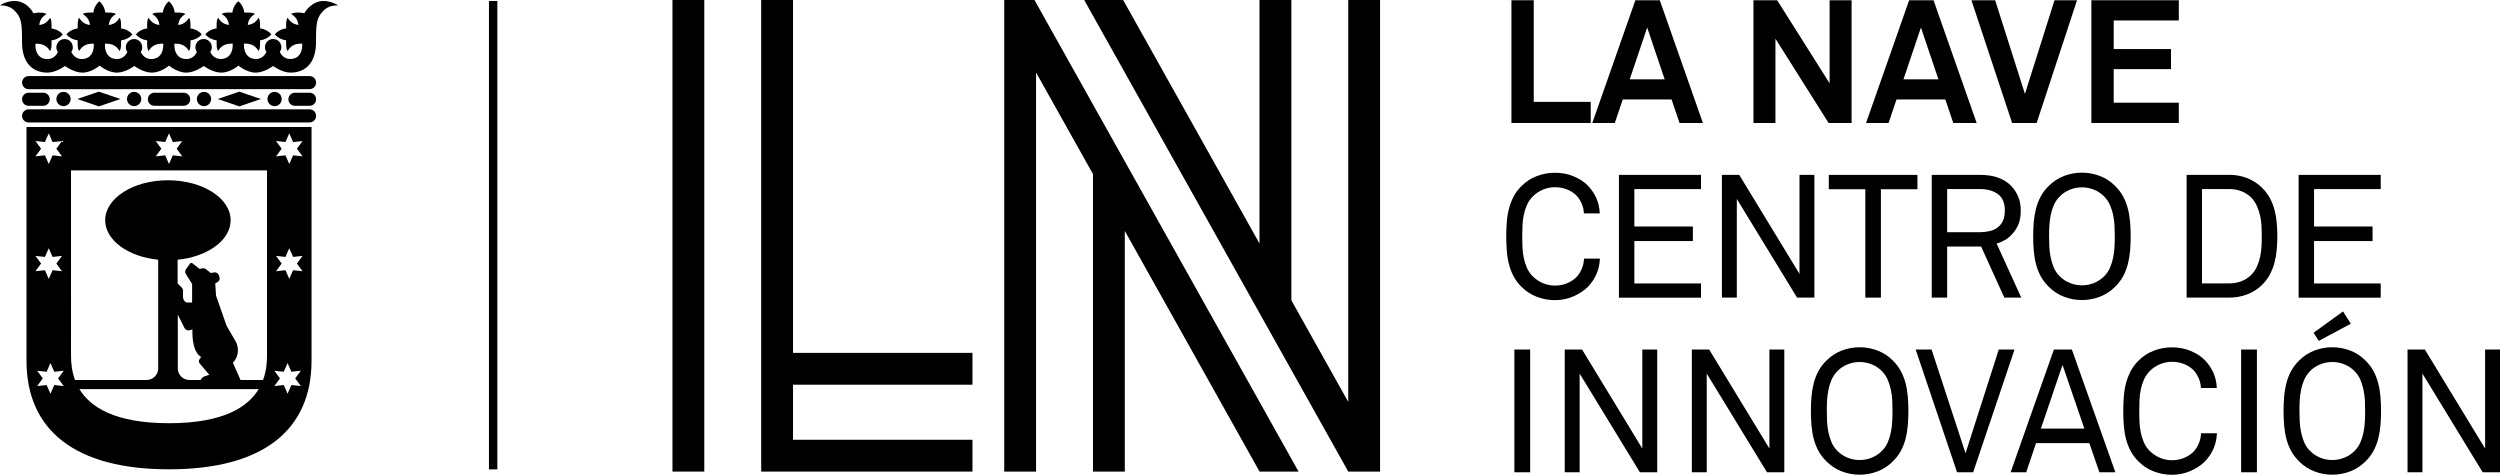 <?xml version="1.0" encoding="UTF-8"?><svg id="a" xmlns="http://www.w3.org/2000/svg" viewBox="0 0 515.34 97.85"><g><rect x="100.79" y=".2" width="1.73" height="96.56"/><path d="M63.81,15.68H5.9c-.74,0-1.35,.6-1.35,1.35s.6,1.35,1.35,1.35H63.81c.74,0,1.35-.6,1.35-1.35s-.6-1.35-1.35-1.35"/><path d="M63.81,22.54H5.9c-.74,0-1.35,.6-1.35,1.35s.6,1.35,1.35,1.35H63.81c.74,0,1.35-.6,1.35-1.35s-.6-1.35-1.35-1.35"/><path d="M5.9,21.81h3.01c.74,0,1.35-.6,1.35-1.35s-.6-1.35-1.35-1.35h-3.01c-.74,0-1.35,.6-1.35,1.35s.6,1.35,1.35,1.35"/><path d="M63.81,19.11h-3.01c-.74,0-1.35,.6-1.35,1.35s.6,1.35,1.35,1.35h3.01c.74,0,1.35-.6,1.35-1.35s-.6-1.35-1.35-1.35"/><path d="M37.86,21.81c.74,0,1.35-.6,1.35-1.35s-.6-1.35-1.35-1.35h-6.03c-.74,0-1.35,.6-1.35,1.35s.6,1.35,1.35,1.35h6.03Z"/><polygon points="15.93 20.41 20.37 21.93 24.81 20.41 20.37 18.89 15.93 20.41"/><polygon points="44.89 20.41 49.32 21.93 53.77 20.41 49.32 18.89 44.89 20.41"/><path d="M58.07,20.41c0-.81-.66-1.47-1.47-1.47s-1.47,.66-1.47,1.47,.65,1.47,1.47,1.47,1.47-.66,1.47-1.47"/><path d="M43.52,20.41c0-.81-.66-1.47-1.47-1.47s-1.47,.66-1.47,1.47,.66,1.47,1.47,1.47,1.47-.66,1.47-1.47"/><path d="M29.12,20.41c0-.81-.66-1.47-1.47-1.47s-1.47,.66-1.47,1.47,.66,1.47,1.47,1.47,1.47-.66,1.47-1.47"/><path d="M14.56,20.41c0-.81-.66-1.47-1.47-1.47s-1.47,.66-1.47,1.47,.66,1.47,1.47,1.47,1.47-.66,1.47-1.47"/><path d="M66.69,.2c-2.28,0-3.61,1.92-3.96,2.52-.16-.04-.86-.14-1.08-.14-.86,0-1.33,.08-1.63,.3,.59,.38,1.34,.93,1.5,2.26-1.31-.16-1.86-.91-2.24-1.49-.21,.31-.3,.77-.3,1.63,0,.18,0,.4,0,.58-.97,.09-1.91,.67-2.31,1.22,.4,.55,1.35,1.13,2.31,1.22,0,.18,0,.4,0,.58,0,.86,.08,1.32,.3,1.63,.43-.66,1.07-1.52,2.77-1.52h.25c0,.11,0,.22,0,.32,0,1.49-.69,2.85-2.5,2.85-1.21,0-1.85-.89-2.13-1.44,.2-.28,.32-.62,.32-.99,0-.94-.76-1.69-1.69-1.69s-1.69,.76-1.69,1.69c0,.37,.12,.71,.32,.99-.28,.56-.93,1.44-2.13,1.44-1.81,0-2.51-1.36-2.51-2.85,0-.1,0-.21,0-.32h.25c1.71,0,2.34,.86,2.77,1.52,.21-.31,.3-.77,.3-1.63,0-.18,0-.4,0-.58,.97-.09,1.91-.67,2.31-1.22-.4-.55-1.35-1.13-2.31-1.22,0-.18,0-.4,0-.58,0-.86-.08-1.32-.3-1.63-.38,.59-.93,1.34-2.24,1.49,.15-1.33,.9-1.88,1.49-2.26-.3-.21-.77-.3-1.63-.3-.18,0-.39,0-.58,0-.09-.97-.67-1.91-1.22-2.31-.55,.4-1.13,1.35-1.22,2.31-.18,0-.4,0-.58,0-.86,0-1.33,.08-1.63,.3,.59,.38,1.34,.93,1.49,2.26-1.31-.16-1.86-.91-2.24-1.49-.21,.31-.3,.77-.3,1.63,0,.18,0,.4,0,.58-.97,.09-1.91,.67-2.31,1.22,.4,.55,1.35,1.13,2.31,1.22,0,.18,0,.4,0,.58,0,.86,.09,1.32,.3,1.63,.43-.66,1.07-1.52,2.77-1.52h.25c0,.11,0,.22,0,.32,0,1.49-.69,2.85-2.5,2.85-1.21,0-1.85-.89-2.13-1.44,.2-.28,.32-.62,.32-.99,0-.94-.76-1.69-1.69-1.69-.12,0-.23,.01-.34,.04-.77,.16-1.35,.84-1.35,1.66,0,.37,.12,.71,.31,.99-.28,.56-.92,1.44-2.13,1.44-1.81,0-2.51-1.36-2.51-2.85,0-.1,0-.21,0-.32h.25c1.7,0,2.34,.86,2.77,1.52,.21-.31,.3-.77,.3-1.63,0-.18,0-.4,0-.58,.97-.09,1.91-.67,2.31-1.22-.4-.55-1.35-1.13-2.31-1.22,0-.18,0-.4,0-.58,0-.86-.09-1.32-.3-1.63-.38,.59-.93,1.34-2.24,1.49,.15-1.33,.9-1.88,1.5-2.26-.3-.21-.77-.3-1.63-.3-.18,0-.4,0-.58,0-.1-.97-.67-1.91-1.22-2.31-.55,.4-1.13,1.35-1.22,2.31-.18,0-.4,0-.58,0-.86,0-1.33,.08-1.63,.3,.59,.38,1.34,.93,1.49,2.26-1.31-.16-1.86-.91-2.24-1.49-.21,.31-.29,.77-.29,1.63,0,.18,0,.4,.01,.58-.97,.09-1.91,.67-2.31,1.22,.4,.55,1.35,1.13,2.31,1.22-.01,.18-.01,.4-.01,.58,0,.86,.08,1.32,.29,1.63,.43-.66,1.07-1.52,2.77-1.52h.26c0,.11,0,.22,0,.32,0,1.49-.69,2.85-2.51,2.85-1.21,0-1.85-.89-2.13-1.45,.2-.28,.31-.61,.31-.98,0-.94-.76-1.69-1.69-1.69s-1.69,.76-1.69,1.69c0,.37,.12,.71,.32,.99-.28,.55-.93,1.44-2.13,1.44-1.81,0-2.5-1.36-2.5-2.85,0-.1,0-.21,.01-.32h.25c1.7,0,2.34,.86,2.77,1.52,.21-.31,.3-.77,.3-1.63v-.58c.97-.09,1.91-.67,2.31-1.22-.4-.55-1.35-1.13-2.31-1.22v-.58c0-.86-.08-1.32-.3-1.63-.38,.59-.93,1.34-2.24,1.49,.15-1.33,.9-1.88,1.49-2.26-.3-.21-.77-.3-1.63-.3-.18,0-.39,0-.58,0-.09-.97-.67-1.91-1.22-2.31-.55,.4-1.13,1.35-1.22,2.31-.18,0-.4,0-.58,0-.86,0-1.33,.08-1.63,.3,.59,.38,1.34,.93,1.5,2.26-1.32-.16-1.86-.91-2.24-1.49-.21,.31-.3,.77-.3,1.63,0,.18,0,.4,.01,.58-.97,.09-1.91,.67-2.31,1.22,.4,.55,1.35,1.13,2.31,1.22,0,.18-.01,.4-.01,.58,0,.86,.09,1.32,.3,1.63,.43-.66,1.07-1.52,2.77-1.52h.25c0,.11,.01,.22,.01,.32,0,1.49-.69,2.85-2.51,2.85-1.21,0-1.84-.89-2.13-1.44,.2-.28,.31-.62,.31-.99,0-.94-.75-1.69-1.69-1.69-.47,0-.89,.19-1.2,.5-.31,.31-.5,.73-.5,1.2,0,.37,.12,.71,.32,.99-.28,.56-.93,1.44-2.13,1.44-1.81,0-2.51-1.36-2.51-2.85,0-.1,0-.21,.01-.32h.25c1.7,0,2.33,.86,2.77,1.52,.21-.31,.3-.77,.3-1.63,0-.18,0-.4-.01-.58,.97-.09,1.91-.67,2.31-1.22-.4-.55-1.35-1.13-2.31-1.22,.01-.18,.01-.4,.01-.58,0-.86-.09-1.32-.3-1.63-.38,.59-.93,1.34-2.24,1.49,.15-1.33,.91-1.88,1.5-2.26-.3-.21-.77-.3-1.63-.3-.22,0-.92,.1-1.08,.14C6.62,2.12,5.29,.2,3,.2,1.54,.2,.2,.91,0,1.11c.76,0,1.98,.06,3,1.08,1.44,1.43,1.54,2.59,1.54,6.53,0,4.2,2.16,6.25,5.25,6.25,1.78,0,3.6-1.37,3.6-1.37,0,0,1.82,1.37,3.6,1.37,1.89,0,3.55-1.45,3.55-1.45,0,0,1.67,1.45,3.56,1.45,1.78,0,3.59-1.37,3.59-1.37,0,0,1.82,1.37,3.6,1.37,1.89,0,3.56-1.45,3.56-1.45,0,0,1.67,1.45,3.55,1.45,1.78,0,3.6-1.37,3.6-1.37,0,0,1.82,1.37,3.6,1.37,1.89,0,3.55-1.45,3.55-1.45,0,0,1.67,1.45,3.55,1.45,1.78,0,3.6-1.37,3.6-1.37,0,0,1.81,1.37,3.59,1.37,3.1,0,5.25-2.05,5.25-6.25,0-3.94,.11-5.09,1.54-6.53,1.02-1.02,2.24-1.08,3-1.08-.19-.19-1.54-.91-3-.91"/><path d="M62.37,32.23l-1.95-.21-.79,1.79-.79-1.79-1.94,.21,1.16-1.58-1.16-1.58,1.94,.21,.79-1.79,.79,1.79,1.95-.21-1.16,1.58,1.16,1.58Zm0,23.68l-1.95-.21-.79,1.79-.79-1.79-1.94,.21,1.16-1.58-1.16-1.58,1.94,.21,.79-1.79,.79,1.79,1.95-.21-1.16,1.58,1.16,1.58Zm-.36,23.67l-1.94-.21-.79,1.79-.79-1.79-1.94,.21,1.16-1.58-1.16-1.58,1.94,.21,.79-1.79,.79,1.79,1.94-.21-1.16,1.58,1.16,1.58Zm-6.97-6.25c0,1.37-.13,3.16-.82,5h-4.64l-1.57-3.55c.64-.67,1.03-1.59,1.03-2.59,0-.69-.18-1.34-.51-1.89l-1.82-3.14-2.18-6.21-.16-2.53,.48-.27c.35-.19,.52-.65,.39-1.02l-.14-.43c-.13-.37-.55-.62-.94-.55l-.71,.13-1.04-.82c-.16-.12-.44-.19-.63-.15l-.64,.13-1.48-1.17c-.15-.12-.37-.09-.49,.07l-.86,1.19c-.17,.24-.19,.64-.03,.89l1.32,2.13v3.82h-.94c-.52,0-.94-.56-.94-1.25v-1.22c0-.2-.11-.47-.25-.61l-.86-.86v-4.89c6.19-.61,10.93-4.03,10.93-8.14,0-4.55-5.79-8.24-12.93-8.24s-12.93,3.69-12.93,8.24c0,4.12,4.74,7.53,10.93,8.14v22.4c0,1.32-1.07,2.39-2.39,2.39H15.46c-.68-1.84-.82-3.63-.82-5V35.13H55.04v38.21h0Zm-13.89,1.58l1.99,2.34-1.03,.35c-.18,.06-.43,.24-.54,.41l-.22,.32h-2.31c-1.32,0-2.39-1.07-2.39-2.39v-11.08l1.39,2.77c.18,.35,.61,.56,.97,.46l.65-.17v.55c0,.66,.04,1.24,.11,1.75,.32,2.35,1.26,3.13,1.7,3.37l-.35,.48c-.17,.24-.15,.62,.04,.85m-6.31,12.32c-11.24,0-16.26-3.36-18.48-7.03H53.33c-2.22,3.67-7.25,7.03-18.49,7.03m-21.7-7.66l-1.95-.21-.79,1.79-.79-1.79-1.95,.21,1.16-1.58-1.16-1.58,1.95,.21,.79-1.79,.79,1.79,1.95-.21-1.16,1.58,1.16,1.58Zm-5.83-26.83l1.95,.21,.79-1.79,.79,1.79,1.94-.21-1.16,1.58,1.16,1.58-1.94-.21-.79,1.79-.79-1.79-1.95,.21,1.16-1.58-1.16-1.58Zm0-23.68l1.95,.21,.79-1.79,.79,1.79,1.94-.21-1.16,1.58,1.16,1.58-1.94-.21-.79,1.79-.79-1.79-1.95,.21,1.16-1.58-1.16-1.58Zm24.79,0l1.95,.21,.79-1.79,.79,1.79,1.94-.21-1.15,1.58,1.15,1.58-1.94-.21-.79,1.79-.79-1.79-1.95,.21,1.16-1.58-1.16-1.58Zm-26.64-2.9v48.17c0,14.27,9.92,22.4,29.38,22.4s29.38-8.14,29.38-22.4V26.18H5.46Z"/></g><g><g><rect x="138.62" width="6.56" height="97.21"/><polygon points="200.46 79.3 200.46 72.74 163.47 72.74 163.47 0 156.91 0 156.91 72.74 156.91 79.3 156.91 90.65 156.91 97.21 163.47 97.21 200.46 97.21 200.46 90.65 163.47 90.65 163.47 79.3 200.46 79.3"/><g><polygon points="213.24 0 207.01 0 207.01 3.23 207.01 97.21 213.57 97.21 213.57 14.95 225.3 35.88 225.3 97.21 231.86 97.21 231.86 47.6 259.64 97.21 267.68 97.21 213.57 .59 213.24 0"/><polygon points="277.92 0 277.92 82.85 266.2 61.91 266.2 0 259.63 0 259.63 50.2 231.52 0 223.49 0 277.92 97.2 277.92 97.21 277.92 97.21 284.48 97.21 284.48 94.56 284.48 0 277.92 0"/></g></g><g><path d="M311.56,25.35V.05h4.6V21h11.74v4.35h-16.35Z"/><path d="M346.21,25.35l-1.64-4.85h-10.06l-1.64,4.85h-4.64L337.11,.05h5.03l8.89,25.3h-4.82Zm-6.67-19.66l-3.6,10.67h7.21l-3.6-10.67Z"/><path d="M376.94,25.35l-10.96-17.38V25.35h-4.53V.05h4.89l10.81,17.13V.05h4.53V25.35h-4.75Z"/><path d="M402.64,25.35l-1.64-4.85h-10.06l-1.64,4.85h-4.64L393.54,.05h5.03l8.89,25.3h-4.82Zm-6.67-19.66l-3.6,10.67h7.21l-3.6-10.67Z"/><path d="M419.84,25.35h-5.07L406.38,.05h4.89l6.14,19.31L423.51,.05h4.64l-8.32,25.3Z"/><path d="M431.11,25.35V.05h18.02V4.22h-13.42v5.89h11.81v4.14h-11.81v6.92h13.42v4.18h-18.02Z"/><path d="M329.8,53.29c-.05,1.19-.29,2.27-.73,3.25-.44,.98-1.03,1.84-1.77,2.61-.76,.76-1.74,1.4-2.93,1.93-1.19,.52-2.47,.79-3.85,.79-1.28,0-2.52-.23-3.71-.68-1.19-.45-2.24-1.13-3.14-2.03-.69-.67-1.24-1.4-1.66-2.19s-.74-1.64-.96-2.52c-.23-.88-.38-1.8-.45-2.77-.07-.96-.11-1.94-.11-2.94s.04-1.98,.11-2.94c.07-.96,.22-1.89,.45-2.77,.23-.88,.55-1.72,.96-2.52,.42-.8,.97-1.53,1.66-2.19,.9-.9,1.95-1.58,3.14-2.03,1.19-.45,2.43-.68,3.71-.68,1.38,0,2.66,.24,3.84,.73,1.18,.49,2.15,1.11,2.91,1.87,.74,.76,1.33,1.62,1.77,2.57,.44,.95,.68,2.02,.73,3.21h-3.28c-.02-.69-.16-1.33-.41-1.93s-.58-1.13-.98-1.61c-.5-.55-1.14-.99-1.93-1.34-.79-.34-1.67-.52-2.64-.52-.86,0-1.68,.17-2.48,.5-.8,.33-1.5,.81-2.12,1.43-.52,.55-.93,1.15-1.21,1.82-.29,.67-.5,1.36-.64,2.09-.14,.73-.23,1.46-.25,2.19-.02,.74-.04,1.44-.04,2.11s.01,1.37,.04,2.11c.02,.74,.11,1.47,.25,2.19,.14,.73,.36,1.43,.64,2.11,.29,.68,.69,1.28,1.21,1.8,.62,.62,1.33,1.09,2.12,1.43,.8,.33,1.62,.5,2.48,.5,.98,0,1.86-.18,2.66-.55,.8-.37,1.45-.83,1.94-1.37,.4-.48,.73-1.03,.98-1.66,.25-.63,.39-1.29,.41-1.98h3.28Z"/><path d="M333.72,61.35v-25.3h16.92v2.93h-13.74v7.71h12.06v3h-12.06v8.74h13.74v2.93h-16.92Z"/><path d="M370.44,61.35l-12.42-20.34v20.34h-3.07v-25.3h3.57l12.42,20.41v-20.41h3.07v25.3h-3.57Z"/><path d="M387.72,39.01v22.34h-3.21v-22.34h-7.53v-2.96h18.27v2.96h-7.53Z"/><path d="M413.16,61.35l-4.78-10.53h-7v10.53h-3.18v-25.3h9.92c1.5,0,2.77,.2,3.82,.59s1.92,.95,2.61,1.66c.62,.64,1.11,1.38,1.46,2.21,.36,.83,.54,1.81,.54,2.93s-.17,2.07-.5,2.85c-.33,.79-.81,1.5-1.43,2.14-.38,.4-.83,.76-1.34,1.05-.51,.3-1.08,.54-1.7,.73l5.07,11.13h-3.5Zm.11-17.92c0-1.59-.48-2.74-1.45-3.43-.96-.69-2.19-1.03-3.69-1.03h-6.75v8.89h6.75c.74,0,1.42-.08,2.05-.23,.63-.15,1.18-.41,1.64-.77s.82-.81,1.07-1.37c.25-.56,.37-1.24,.37-2.05Z"/><path d="M439.21,48.72c0,1-.04,1.98-.12,2.94-.08,.96-.24,1.89-.46,2.77-.23,.88-.55,1.72-.98,2.52-.43,.8-.99,1.53-1.68,2.19-.91,.9-1.95,1.58-3.12,2.03-1.18,.45-2.41,.68-3.69,.68s-2.52-.23-3.69-.68c-1.18-.45-2.22-1.13-3.12-2.03-.69-.67-1.25-1.4-1.68-2.19-.43-.8-.76-1.64-.98-2.52-.23-.88-.38-1.8-.46-2.77-.08-.96-.12-1.94-.12-2.94s.04-1.98,.12-2.94c.08-.96,.24-1.89,.46-2.77,.23-.88,.55-1.72,.98-2.52,.43-.8,.99-1.53,1.68-2.19,.9-.9,1.95-1.58,3.12-2.03,1.18-.45,2.41-.68,3.69-.68s2.52,.23,3.69,.68c1.18,.45,2.22,1.13,3.12,2.03,.69,.67,1.25,1.4,1.68,2.19,.43,.8,.75,1.64,.98,2.52,.23,.88,.38,1.8,.46,2.77,.08,.96,.12,1.95,.12,2.94Zm-3.28,0c0-.67-.02-1.37-.05-2.11-.04-.74-.12-1.47-.27-2.19-.14-.73-.36-1.42-.64-2.09-.29-.67-.69-1.27-1.21-1.82-.62-.62-1.33-1.09-2.12-1.41s-1.62-.48-2.48-.48-1.68,.16-2.48,.48c-.8,.32-1.51,.79-2.12,1.41-.52,.55-.93,1.15-1.21,1.82-.29,.67-.5,1.36-.64,2.09-.14,.73-.23,1.46-.27,2.19-.04,.74-.05,1.44-.05,2.11s.02,1.37,.05,2.11c.04,.74,.12,1.47,.27,2.19s.36,1.43,.64,2.11c.29,.68,.69,1.28,1.21,1.8,.62,.62,1.33,1.09,2.12,1.41,.8,.32,1.62,.48,2.48,.48s1.68-.16,2.48-.48,1.5-.79,2.12-1.41c.52-.52,.93-1.12,1.21-1.8,.29-.68,.5-1.38,.64-2.11s.23-1.46,.27-2.19c.04-.74,.05-1.44,.05-2.11Z"/><path d="M469.44,48.68c0,.9-.04,1.82-.12,2.75-.08,.93-.24,1.83-.46,2.69-.23,.87-.55,1.7-.98,2.5-.43,.8-.99,1.53-1.68,2.19-.9,.86-1.93,1.49-3.07,1.91-1.14,.42-2.33,.62-3.57,.62h-8.82v-25.3h8.82c1.24,0,2.43,.21,3.57,.64,1.14,.43,2.17,1.07,3.07,1.93,.69,.67,1.25,1.39,1.68,2.18,.43,.79,.75,1.61,.98,2.48,.23,.87,.38,1.76,.46,2.68,.08,.92,.12,1.83,.12,2.73Zm-3.21,0c0-.67-.02-1.36-.05-2.09-.04-.73-.13-1.43-.29-2.12-.16-.69-.38-1.36-.66-2-.29-.64-.68-1.23-1.18-1.75-.6-.59-1.29-1.03-2.07-1.32s-1.59-.43-2.43-.43h-5.64v19.45h5.64c.83,0,1.64-.14,2.43-.43,.79-.29,1.47-.73,2.07-1.32,.5-.5,.89-1.07,1.18-1.71,.29-.64,.5-1.31,.66-2.02,.15-.7,.25-1.42,.29-2.14,.04-.73,.05-1.43,.05-2.12Z"/><path d="M473.83,61.35v-25.3h16.92v2.93h-13.74v7.71h12.06v3h-12.06v8.74h13.74v2.93h-16.92Z"/><path d="M312.17,97.35v-25.3h3.25v25.3h-3.25Z"/><path d="M338.04,97.35l-12.42-20.34v20.34h-3.07v-25.3h3.57l12.42,20.41v-20.41h3.07v25.3h-3.57Z"/><path d="M364.24,97.35l-12.42-20.34v20.34h-3.07v-25.3h3.57l12.42,20.41v-20.41h3.07v25.3h-3.57Z"/><path d="M393.39,84.72c0,1-.04,1.98-.12,2.94s-.24,1.89-.46,2.77c-.23,.88-.55,1.72-.98,2.52-.43,.8-.99,1.53-1.68,2.19-.91,.9-1.95,1.58-3.12,2.03-1.18,.45-2.41,.68-3.69,.68s-2.52-.23-3.69-.68c-1.18-.45-2.22-1.13-3.12-2.03-.69-.67-1.25-1.4-1.68-2.19-.43-.8-.76-1.64-.98-2.52-.23-.88-.38-1.8-.46-2.77-.08-.96-.12-1.95-.12-2.94s.04-1.98,.12-2.94c.08-.96,.24-1.88,.46-2.77,.23-.88,.55-1.72,.98-2.52,.43-.8,.99-1.53,1.68-2.2,.9-.9,1.95-1.58,3.12-2.03,1.18-.45,2.41-.68,3.69-.68s2.52,.23,3.69,.68c1.18,.45,2.22,1.13,3.12,2.03,.69,.67,1.25,1.4,1.68,2.2,.43,.8,.75,1.64,.98,2.52,.23,.88,.38,1.8,.46,2.77,.08,.96,.12,1.95,.12,2.94Zm-3.28,0c0-.67-.02-1.37-.05-2.11-.04-.74-.12-1.47-.27-2.19s-.36-1.42-.64-2.09c-.29-.67-.69-1.27-1.21-1.82-.62-.62-1.33-1.09-2.12-1.41s-1.62-.48-2.48-.48-1.68,.16-2.48,.48c-.8,.32-1.51,.79-2.12,1.41-.52,.55-.93,1.15-1.21,1.82-.29,.67-.5,1.36-.64,2.09s-.23,1.46-.27,2.19c-.04,.74-.05,1.44-.05,2.11s.02,1.37,.05,2.11c.04,.74,.12,1.47,.27,2.2s.36,1.43,.64,2.11c.29,.68,.69,1.28,1.21,1.8,.62,.62,1.33,1.09,2.12,1.41,.8,.32,1.62,.48,2.48,.48s1.68-.16,2.48-.48,1.5-.79,2.12-1.41c.52-.52,.93-1.12,1.21-1.8,.29-.68,.5-1.38,.64-2.11s.23-1.46,.27-2.2c.04-.74,.05-1.44,.05-2.11Z"/><path d="M406.74,97.35h-3.32l-8.53-25.3h3.28l7,21.38,6.85-21.38h3.25l-8.53,25.3Z"/><path d="M432.76,97.35l-2.07-6h-10.99l-2.03,6h-3.21l8.92-25.3h3.71l8.96,25.3h-3.28Zm-7.6-22.13l-4.46,13.13h8.96l-4.5-13.13Z"/><path d="M456.99,89.29c-.05,1.19-.29,2.27-.73,3.25-.44,.98-1.03,1.84-1.77,2.61-.76,.76-1.74,1.4-2.93,1.93-1.19,.52-2.47,.79-3.85,.79-1.29,0-2.52-.23-3.71-.68-1.19-.45-2.24-1.13-3.14-2.03-.69-.67-1.24-1.4-1.66-2.19-.42-.8-.74-1.64-.96-2.52-.23-.88-.37-1.8-.45-2.77-.07-.96-.11-1.95-.11-2.94s.04-1.98,.11-2.94c.07-.96,.22-1.88,.45-2.77,.23-.88,.55-1.72,.96-2.52,.42-.8,.97-1.53,1.66-2.2,.9-.9,1.95-1.58,3.14-2.03,1.19-.45,2.43-.68,3.71-.68,1.38,0,2.66,.24,3.84,.73,1.18,.49,2.15,1.11,2.91,1.87,.74,.76,1.33,1.62,1.77,2.57,.44,.95,.68,2.02,.73,3.21h-3.28c-.02-.69-.16-1.33-.41-1.93-.25-.59-.58-1.13-.98-1.61-.5-.55-1.14-.99-1.93-1.34-.79-.34-1.67-.52-2.64-.52-.86,0-1.68,.17-2.48,.5-.8,.33-1.5,.81-2.12,1.43-.52,.55-.93,1.15-1.21,1.82-.29,.67-.5,1.36-.64,2.09-.14,.73-.23,1.46-.25,2.19-.02,.74-.04,1.44-.04,2.11s.01,1.37,.04,2.11c.02,.74,.11,1.47,.25,2.2,.14,.73,.36,1.43,.64,2.11,.29,.68,.69,1.28,1.21,1.8,.62,.62,1.33,1.09,2.12,1.43,.8,.33,1.62,.5,2.48,.5,.98,0,1.86-.18,2.66-.55,.8-.37,1.45-.83,1.94-1.37,.4-.48,.73-1.03,.98-1.66,.25-.63,.39-1.29,.41-1.98h3.28Z"/><path d="M461.98,97.35v-25.3h3.25v25.3h-3.25Z"/><path d="M490.82,84.72c0,1-.04,1.98-.12,2.94s-.24,1.89-.46,2.77c-.23,.88-.55,1.72-.98,2.52-.43,.8-.99,1.53-1.68,2.19-.91,.9-1.95,1.58-3.12,2.03-1.18,.45-2.41,.68-3.69,.68s-2.52-.23-3.69-.68c-1.18-.45-2.22-1.13-3.12-2.03-.69-.67-1.25-1.4-1.68-2.19-.43-.8-.76-1.64-.98-2.52-.23-.88-.38-1.8-.46-2.77-.08-.96-.12-1.95-.12-2.94s.04-1.98,.12-2.94c.08-.96,.24-1.88,.46-2.77,.23-.88,.55-1.72,.98-2.52,.43-.8,.99-1.53,1.68-2.2,.9-.9,1.95-1.58,3.12-2.03,1.18-.45,2.41-.68,3.69-.68s2.52,.23,3.69,.68c1.18,.45,2.22,1.13,3.12,2.03,.69,.67,1.25,1.4,1.68,2.2,.43,.8,.75,1.64,.98,2.52,.23,.88,.38,1.8,.46,2.77,.08,.96,.12,1.95,.12,2.94Zm-3.28,0c0-.67-.02-1.37-.05-2.11-.04-.74-.12-1.47-.27-2.19s-.36-1.42-.64-2.09c-.29-.67-.69-1.27-1.21-1.82-.62-.62-1.33-1.09-2.12-1.41s-1.62-.48-2.48-.48-1.68,.16-2.48,.48c-.8,.32-1.51,.79-2.12,1.41-.52,.55-.93,1.15-1.21,1.82-.29,.67-.5,1.36-.64,2.09s-.23,1.46-.27,2.19c-.04,.74-.05,1.44-.05,2.11s.02,1.37,.05,2.11c.04,.74,.12,1.47,.27,2.2s.36,1.43,.64,2.11c.29,.68,.69,1.28,1.21,1.8,.62,.62,1.33,1.09,2.12,1.41,.8,.32,1.62,.48,2.48,.48s1.68-.16,2.48-.48,1.5-.79,2.12-1.41c.52-.52,.93-1.12,1.21-1.8,.29-.68,.5-1.38,.64-2.11s.23-1.46,.27-2.2c.04-.74,.05-1.44,.05-2.11Zm-9.56-14.45l-1.07-1.68,6.07-4.39,1.61,2.53-6.6,3.53Z"/><path d="M511.77,97.35l-12.42-20.34v20.34h-3.07v-25.3h3.57l12.42,20.41v-20.41h3.07v25.3h-3.57Z"/></g></g></svg>
